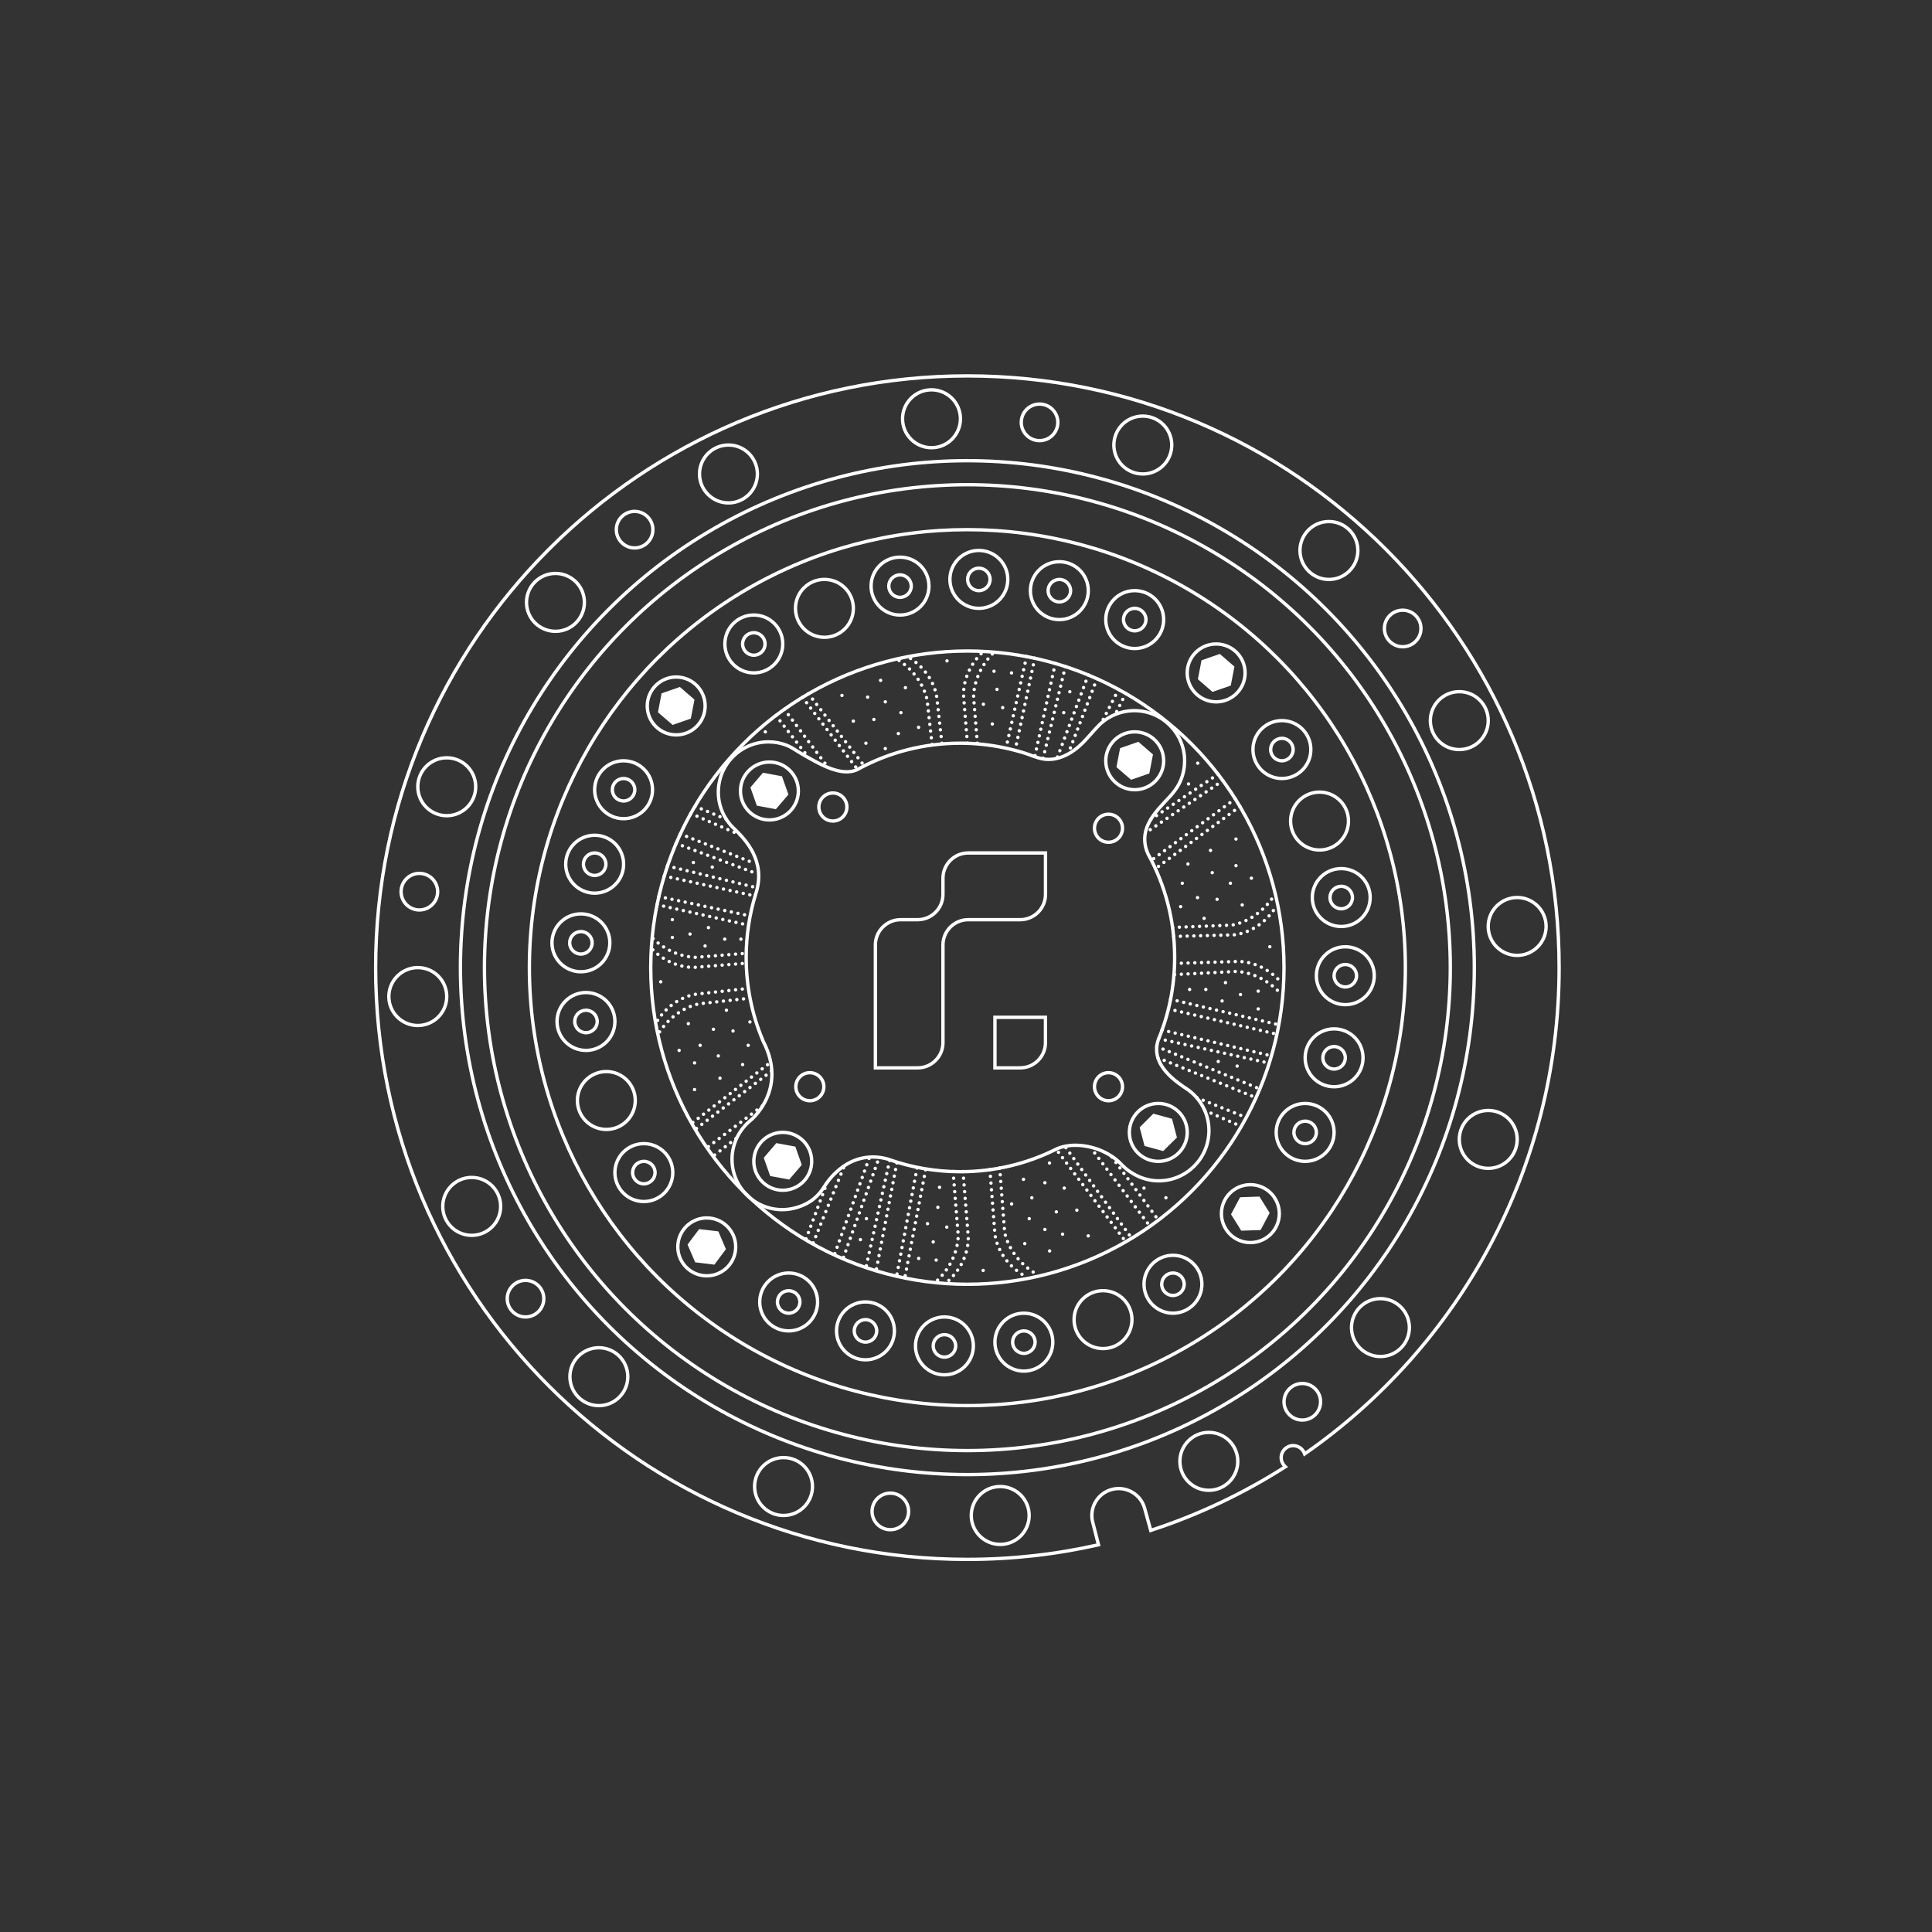 <?xml version="1.0" encoding="UTF-8"?>
<!-- Generator: Adobe Illustrator 24.0.1, SVG Export Plug-In . SVG Version: 6.00 Build 0)  -->
<svg xmlns="http://www.w3.org/2000/svg" xmlns:xlink="http://www.w3.org/1999/xlink" version="1.1" x="0px" y="0px" viewBox="0 0 576 576" style="enable-background:new 0 0 576 576;" xml:space="preserve">
<rect x="0" y="0" width="576" height="576" fill="#333333" stroke="none"/>
<style type="text/css">
	.st0{fill:none;stroke:#FFFFFF;stroke-width:1.005;stroke-miterlimit:10;}
	
		.st1{fill:none;stroke:#FFFFFF;stroke-width:1.005;stroke-linecap:round;stroke-linejoin:round;stroke-miterlimit:10;stroke-dasharray:0.01,2;}
	.st2{fill:#FFFFFF;}
</style>
<g id="Housing">
	<g>
		<circle class="st0" cx="288.41" cy="288.49" r="130.58"></circle>
		<circle class="st0" cx="288.41" cy="288.49" r="94.4"></circle>
		<circle class="st0" cx="288.41" cy="288.49" r="143.98"></circle>
		<circle class="st0" cx="288.41" cy="288.49" r="151.14"></circle>
		<path class="st0" d="M218.76,246.93c3.55,3.42,9.48,9.66,6.73,18.99l-0.21,0.68c-1.83,5.95-2.82,12.27-2.82,18.83    c0,8.68,1.73,16.95,4.86,24.49l0.21,0.51c7.63,14.68-3.95,23.76-3.95,23.76l-0.42,0.37c-3.02,2.74-4.92,6.7-4.92,11.1    c0,8.27,6.71,14.98,14.98,14.98c2.57,0,5.16-0.69,7.42-1.91c2.24-1.21,3.8-2.88,5.14-5c1.64-2.61,3.91-4.93,6.53-6.54    c3.82-2.35,8.33-2.84,12.62-1.54l0.36,0.13c6.59,2.3,13.67,3.55,21.04,3.55c10.25,0,19.93-2.41,28.52-6.7l0.34-0.17    c4.14-1.74,9.37-1.06,13.37,0.69c1.43,0.63,2.79,1.43,4.03,2.39c1.06,0.82,1.91,1.86,2.92,2.73c0.91,0.79,1.97,1.47,3.03,2.04    c2.13,1.13,4.53,1.74,6.91,1.74c8.27,0,14.98-6.71,14.98-14.98c0-4.88-2.34-9.22-5.95-11.96l-0.17-0.13    c-3.43-2.31-11.58-7.42-8.97-15.02l0.11-0.26c3.07-7.48,4.76-15.66,4.76-24.24c0-11.09-2.83-21.52-7.8-30.61l-0.12-0.22    c-1.14-2.43-1.34-5.11-0.47-7.66c0.77-2.26,2.21-4.22,3.75-6.02c2.1-2.43,4.61-4.54,6.06-7.46c1.02-2.06,1.55-4.35,1.55-6.64    c0-8.27-6.71-14.98-14.98-14.98c-4.07,0-8.02,1.69-10.83,4.63c-0.38,0.4-0.75,0.8-1.12,1.21c-1.87,2.08-3.62,4.22-5.92,5.9    c-2.72,1.99-5.99,3.24-9.4,2.65c-1.92-0.33-3.76-1.22-5.63-1.79c-2.06-0.63-4.15-1.17-6.25-1.6c-4.18-0.85-8.45-1.3-12.72-1.3    c-10.95,0-21.25,2.75-30.25,7.6l-0.42,0.23c-2.41,1.19-5.21,0.7-7.65-0.14c-2.42-0.84-4.69-2.07-6.91-3.33    c-1.08-0.61-2.17-1.21-3.22-1.87c-1.09-0.69-2.16-1.41-3.36-1.87c-1.71-0.66-3.55-1.01-5.38-1.01c-8.27,0-14.98,6.71-14.98,14.98    c0,4.11,1.65,7.83,4.33,10.53L218.76,246.93z"></path>
		<path class="st0" d="M388.96,433.47c45.85-31.86,75.87-84.92,75.87-144.98c0-97.44-78.99-176.42-176.42-176.42    s-176.42,78.99-176.42,176.42s78.99,176.42,176.42,176.42c13.43,0,26.52-1.5,39.09-4.35l-1.68-6.57c-1.2-4.26,1.27-8.69,5.53-9.89    s8.69,1.27,9.89,5.53l1.84,6.64c14.27-4.65,27.73-11.06,40.14-18.98l-0.2-0.19c-0.65-0.65-1.05-1.54-1.05-2.53    c0-1.98,1.6-3.58,3.58-3.58c1.52,0,2.82,0.95,3.34,2.29L388.96,433.47z"></path>
		<circle class="st0" cx="277.71" cy="124.85" r="8.63"></circle>
		<circle class="st0" cx="217.18" cy="141.31" r="8.63"></circle>
		<circle class="st0" cx="165.6" cy="179.59" r="8.63"></circle>
		<circle class="st0" cx="133.19" cy="234.56" r="8.63"></circle>
		<circle class="st0" cx="124.56" cy="297.11" r="8.63"></circle>
		<circle class="st0" cx="178.54" cy="410.44" r="8.63"></circle>
		<circle class="st0" cx="298.2" cy="451.82" r="8.63"></circle>
		<circle class="st0" cx="360.4" cy="435.68" r="8.63"></circle>
		<circle class="st0" cx="411.56" cy="395.8" r="8.63"></circle>
		<circle class="st0" cx="443.7" cy="339.7" r="8.63"></circle>
		<circle class="st0" cx="452.32" cy="276.21" r="8.63"></circle>
		<circle class="st0" cx="435.07" cy="214.84" r="8.63"></circle>
		<circle class="st0" cx="233.6" cy="443.19" r="8.63"></circle>
		<circle class="st0" cx="140.63" cy="359.67" r="8.63"></circle>
		<circle class="st0" cx="340.71" cy="132.68" r="8.63"></circle>
		<circle class="st0" cx="309.93" cy="125.92" r="5.45"></circle>
		<circle class="st0" cx="418.19" cy="187.37" r="5.45"></circle>
		<circle class="st0" cx="189.2" cy="157.91" r="5.45"></circle>
		<circle class="st0" cx="125.03" cy="265.84" r="5.45"></circle>
		<circle class="st0" cx="156.68" cy="387.18" r="5.45"></circle>
		<circle class="st0" cx="388.26" cy="417.92" r="5.45"></circle>
		<circle class="st0" cx="265.44" cy="450.61" r="5.45"></circle>
		<circle class="st0" cx="396.2" cy="164.12" r="8.63"></circle>
	</g>
</g>
<g id="Quibits">
	<g>
		<g>
			<circle class="st0" cx="291.83" cy="172.74" r="8.63"></circle>
			<circle class="st0" cx="291.83" cy="172.74" r="3.35"></circle>
		</g>
		<g>
			<circle class="st0" cx="268.33" cy="174.74" r="8.63"></circle>
			<circle class="st0" cx="268.33" cy="174.74" r="3.35"></circle>
		</g>
		<g>
			<circle class="st0" cx="315.83" cy="176.1" r="8.63"></circle>
			<circle class="st0" cx="315.83" cy="176.1" r="3.35"></circle>
		</g>
		<g>
			<circle class="st0" cx="338.3" cy="184.72" r="8.63"></circle>
			<circle class="st0" cx="338.3" cy="184.72" r="3.35"></circle>
		</g>
		<g>
			<circle class="st0" cx="382.18" cy="223.47" r="8.63"></circle>
			<circle class="st0" cx="382.18" cy="223.47" r="3.35"></circle>
		</g>
		<g>
			<circle class="st0" cx="399.87" cy="267.59" r="8.63"></circle>
			<circle class="st0" cx="399.87" cy="267.59" r="3.35"></circle>
		</g>
		<g>
			<circle class="st0" cx="401.09" cy="290.9" r="8.63"></circle>
			<circle class="st0" cx="401.09" cy="290.9" r="3.35"></circle>
		</g>
		<g>
			<circle class="st0" cx="397.74" cy="315.37" r="8.63"></circle>
			<circle class="st0" cx="397.74" cy="315.37" r="3.35"></circle>
		</g>
		<g>
			<circle class="st0" cx="389.11" cy="337.61" r="8.63"></circle>
			<circle class="st0" cx="389.11" cy="337.61" r="3.35"></circle>
		</g>
		<g>
			<circle class="st0" cx="349.7" cy="382.88" r="8.63"></circle>
			<circle class="st0" cx="349.7" cy="382.88" r="3.35"></circle>
		</g>
		<g>
			<circle class="st0" cx="305.25" cy="400.14" r="8.63"></circle>
			<circle class="st0" cx="305.25" cy="400.14" r="3.35"></circle>
		</g>
		<g>
			<circle class="st0" cx="281.57" cy="401.26" r="8.63"></circle>
			<circle class="st0" cx="281.57" cy="401.26" r="3.35"></circle>
		</g>
		<g>
			<circle class="st0" cx="258.03" cy="396.78" r="8.63"></circle>
			<circle class="st0" cx="258.03" cy="396.78" r="3.35"></circle>
		</g>
		<g>
			<circle class="st0" cx="235.13" cy="388.16" r="8.63"></circle>
			<circle class="st0" cx="235.13" cy="388.16" r="3.35"></circle>
		</g>
		<g>
			<circle class="st0" cx="191.95" cy="349.59" r="8.63"></circle>
			<circle class="st0" cx="191.95" cy="349.59" r="3.35"></circle>
		</g>
		<g>
			<circle class="st0" cx="174.7" cy="304.54" r="8.63"></circle>
			<circle class="st0" cx="174.7" cy="304.54" r="3.35"></circle>
		</g>
		<g>
			<circle class="st0" cx="173.19" cy="281.09" r="8.63"></circle>
			<circle class="st0" cx="173.19" cy="281.09" r="3.35"></circle>
		</g>
		<g>
			<circle class="st0" cx="177.29" cy="257.65" r="8.63"></circle>
			<circle class="st0" cx="177.29" cy="257.65" r="3.35"></circle>
		</g>
		<g>
			<circle class="st0" cx="185.91" cy="235.45" r="8.63"></circle>
			<circle class="st0" cx="185.91" cy="235.45" r="3.35"></circle>
		</g>
		<g>
			<circle class="st0" cx="224.74" cy="191.99" r="8.63"></circle>
			<circle class="st0" cx="224.74" cy="191.99" r="3.35"></circle>
		</g>
		<circle class="st0" cx="180.77" cy="328.1" r="8.63"></circle>
		<circle class="st0" cx="328.85" cy="393.43" r="8.63"></circle>
		<circle class="st0" cx="393.4" cy="244.79" r="8.63"></circle>
		<circle class="st0" cx="245.79" cy="181.37" r="8.63"></circle>
	</g>
</g>
<g id="Circuits">
	<g>
		<line class="st1" x1="356.84" y1="327.28" x2="371.57" y2="333.18"></line>
		<line class="st1" x1="359.21" y1="331.07" x2="370.09" y2="335.84"></line>
		<g>
			<path class="st1" d="M288.41,221.58l-1.11-13.84c0,0-0.87-7.2,5.88-13.53"></path>
			<path class="st1" d="M291.37,221.58l-1.11-13.84c0,0-0.28-7.32,6.47-13.65"></path>
			<path class="st1" d="M280.81,221.58l-1.49-13.43c0,0-0.51-7.24-8.34-12.17"></path>
			<path class="st1" d="M277.88,221.95l-1.47-13.24c0,0-1.11-7.24-8.94-12.18"></path>
			<line class="st1" x1="306.06" y1="195.74" x2="299.93" y2="223.03"></line>
			<line class="st1" x1="308.5" y1="196.24" x2="302.65" y2="223.68"></line>
			<line class="st1" x1="314.63" y1="197.78" x2="308.5" y2="225.57"></line>
			<line class="st1" x1="317.64" y1="198.71" x2="310.94" y2="226.24"></line>
			<line class="st1" x1="241.02" y1="206.83" x2="257.66" y2="228.33"></line>
			<line class="st1" x1="239.24" y1="207.9" x2="255.66" y2="229.38"></line>
			<line class="st1" x1="233.82" y1="211.47" x2="246.92" y2="228.83"></line>
			<line class="st1" x1="231.31" y1="213.32" x2="241.11" y2="225.91"></line>
			<line class="st1" x1="324.46" y1="201.22" x2="315.13" y2="226.08"></line>
			<line class="st1" x1="327.05" y1="202.34" x2="318.44" y2="224.79"></line>
			<line class="st1" x1="333.49" y1="205.53" x2="328.39" y2="215.5"></line>
			<line class="st1" x1="335.62" y1="206.73" x2="332.51" y2="212.97"></line>
		</g>
		<g>
			<path class="st1" d="M221.31,287.26l-13.84,1.11c0,0-7.2,0.87-13.53-5.88"></path>
			<path class="st1" d="M221.31,284.3l-13.84,1.11c0,0-7.32,0.28-13.65-6.47"></path>
			<path class="st1" d="M221.31,294.87l-13.43,1.49c0,0-7.24,0.51-12.17,8.34"></path>
			<path class="st1" d="M221.68,297.8l-13.24,1.47c0,0-7.24,1.11-12.18,8.94"></path>
			<line class="st1" x1="195.88" y1="269.71" x2="222.76" y2="275.75"></line>
			<line class="st1" x1="196.41" y1="267.27" x2="223.41" y2="273.03"></line>
			<line class="st1" x1="198.03" y1="261.16" x2="225.3" y2="267.17"></line>
			<line class="st1" x1="198.99" y1="258.17" x2="225.97" y2="264.74"></line>
			<line class="st1" x1="206.56" y1="334.65" x2="229.79" y2="316.68"></line>
			<line class="st1" x1="207.63" y1="336.44" x2="230.11" y2="319.25"></line>
			<line class="st1" x1="211.2" y1="341.85" x2="228.56" y2="328.76"></line>
			<line class="st1" x1="213.05" y1="344.36" x2="219.71" y2="339.18"></line>
			<line class="st1" x1="201.56" y1="251.45" x2="225.81" y2="260.54"></line>
			<line class="st1" x1="202.82" y1="248.63" x2="224.52" y2="257.23"></line>
			<line class="st1" x1="205.94" y1="242.53" x2="220.76" y2="248.96"></line>
			<line class="st1" x1="207.23" y1="240.37" x2="216.57" y2="244.29"></line>
		</g>
		<g>
			<path class="st1" d="M349.91,279.19l17.86-0.47c0,0,7.25-0.3,12.41-7.99"></path>
			<path class="st1" d="M349.6,276.51l17.7-0.71c0,0,7.27-0.9,12.43-8.59"></path>
			<path class="st1" d="M350.19,287.23l18.46-0.57c0,0,7.22-0.66,13.36,6.27"></path>
			<path class="st1" d="M350.19,290.56l18.38-0.94c0,0,7.33-0.07,13.46,6.86"></path>
			<line class="st1" x1="369.68" y1="240.44" x2="344.49" y2="258.96"></line>
			<line class="st1" x1="368.28" y1="238.15" x2="343.29" y2="256.47"></line>
			<line class="st1" x1="364.58" y1="232.72" x2="341.46" y2="248.35"></line>
			<line class="st1" x1="363.14" y1="230.81" x2="343.07" y2="244.31"></line>
		</g>
		<g>
			<path class="st1" d="M287.11,349.26l1.53,19.07c0,0,0.87,7.2-5.88,13.53"></path>
			<path class="st1" d="M284.15,349.26l1.53,19.07c0,0,0.28,7.32-6.47,13.65"></path>
			<path class="st1" d="M295.13,348.7l1.49,19.22c0,0,0.51,7.24,8.34,12.17"></path>
			<path class="st1" d="M298.05,348.23l1.47,19.13c0,0,1.11,7.24,8.94,12.18"></path>
			<line class="st1" x1="269.88" y1="380.34" x2="276.01" y2="348.47"></line>
			<line class="st1" x1="267.43" y1="379.84" x2="273.47" y2="347.89"></line>
			<line class="st1" x1="261.31" y1="378.29" x2="267.43" y2="346.46"></line>
			<line class="st1" x1="258.29" y1="377.37" x2="265.29" y2="345.75"></line>
			<line class="st1" x1="334.91" y1="369.25" x2="314.86" y2="342.6"></line>
			<line class="st1" x1="336.7" y1="368.18" x2="317.45" y2="341.73"></line>
			<line class="st1" x1="342.11" y1="364.61" x2="325.32" y2="342.35"></line>
			<line class="st1" x1="344.62" y1="362.76" x2="331.18" y2="344.52"></line>
			<line class="st1" x1="251.48" y1="374.86" x2="262.12" y2="345.04"></line>
			<line class="st1" x1="248.89" y1="373.74" x2="259.25" y2="344.95"></line>
			<line class="st1" x1="242.44" y1="370.54" x2="251.73" y2="347.55"></line>
			<line class="st1" x1="240.31" y1="369.35" x2="246.6" y2="352.52"></line>
		</g>
		<line class="st1" x1="348.99" y1="297.92" x2="381.27" y2="305.53"></line>
		<line class="st1" x1="348.35" y1="300.8" x2="380.72" y2="308.34"></line>
		<line class="st1" x1="346.45" y1="307.07" x2="379.09" y2="314.81"></line>
		<line class="st1" x1="345.45" y1="309.67" x2="378.43" y2="316.97"></line>
		<line class="st1" x1="344.88" y1="312.01" x2="375.62" y2="324.67"></line>
		<line class="st1" x1="345.23" y1="315.37" x2="374.49" y2="327.28"></line>
	</g>
</g>
<g id="Vent_Holes">
	<g>
		<g>
			<circle class="st2" cx="206.73" cy="257.15" r="0.5"></circle>
			<g>
				<circle class="st2" cx="200.45" cy="274.18" r="0.5"></circle>
				<circle class="st2" cx="200.45" cy="279.49" r="0.5"></circle>
				<circle class="st2" cx="205.72" cy="278.48" r="0.5"></circle>
				<g>
					<circle class="st2" cx="196.99" cy="292.71" r="0.5"></circle>
					<circle class="st2" cx="205.22" cy="305.19" r="0.5"></circle>
					<circle class="st2" cx="202.47" cy="313.16" r="0.5"></circle>
					<circle class="st2" cx="207.07" cy="316.89" r="0.5"></circle>
					<circle class="st2" cx="208.74" cy="311.65" r="0.5"></circle>
					<circle class="st2" cx="212.7" cy="306.87" r="0.5"></circle>
					<circle class="st2" cx="216.57" cy="301.18" r="0.5"></circle>
					<circle class="st2" cx="218.54" cy="307.37" r="0.5"></circle>
					<circle class="st2" cx="223.58" cy="304.68" r="0.5"></circle>
					<circle class="st2" cx="223.07" cy="311.65" r="0.5"></circle>
					<circle class="st2" cx="214.16" cy="314.81" r="0.5"></circle>
					<circle class="st2" cx="214.66" cy="321.45" r="0.5"></circle>
					<circle class="st2" cx="221.4" cy="317.39" r="0.5"></circle>
					<circle class="st2" cx="207.07" cy="324.84" r="0.5"></circle>
				</g>
				<circle class="st2" cx="211.21" cy="276.56" r="0.5"></circle>
				<circle class="st2" cx="210.21" cy="282.02" r="0.5"></circle>
				<circle class="st2" cx="216.07" cy="279.99" r="0.5"></circle>
				<circle class="st2" cx="220.89" cy="279.99" r="0.5"></circle>
			</g>
			<circle class="st2" cx="212.35" cy="258.52" r="0.5"></circle>
		</g>
		<g>
			<circle class="st2" cx="368.84" cy="317.84" r="0.5"></circle>
			<g>
				<circle class="st2" cx="375.12" cy="300.8" r="0.5"></circle>
				<circle class="st2" cx="375.12" cy="295.5" r="0.5"></circle>
				<circle class="st2" cx="369.84" cy="296.51" r="0.5"></circle>
				<g>
					<circle class="st2" cx="378.58" cy="282.27" r="0.5"></circle>
					<circle class="st2" cx="370.35" cy="269.8" r="0.5"></circle>
					<circle class="st2" cx="373.09" cy="261.82" r="0.5"></circle>
					<circle class="st2" cx="368.49" cy="258.09" r="0.5"></circle>
					<circle class="st2" cx="366.83" cy="263.33" r="0.5"></circle>
					<circle class="st2" cx="362.86" cy="268.12" r="0.5"></circle>
					<circle class="st2" cx="358.99" cy="273.8" r="0.5"></circle>
					<circle class="st2" cx="357.02" cy="267.61" r="0.5"></circle>
					<circle class="st2" cx="351.99" cy="270.3" r="0.5"></circle>
					<circle class="st2" cx="352.49" cy="263.33" r="0.5"></circle>
					<circle class="st2" cx="361.41" cy="260.18" r="0.5"></circle>
					<circle class="st2" cx="360.9" cy="253.54" r="0.5"></circle>
					<circle class="st2" cx="354.17" cy="257.59" r="0.5"></circle>
					<circle class="st2" cx="368.49" cy="250.15" r="0.5"></circle>
					<circle class="st2" cx="357.09" cy="227.53" r="0.5"></circle>
					<circle class="st2" cx="354.34" cy="233.72" r="0.5"></circle>
				</g>
				<circle class="st2" cx="364.35" cy="298.42" r="0.5"></circle>
				<circle class="st2" cx="365.36" cy="292.96" r="0.5"></circle>
				<circle class="st2" cx="359.5" cy="295" r="0.5"></circle>
				<circle class="st2" cx="354.67" cy="295" r="0.5"></circle>
			</g>
			<circle class="st2" cx="363.21" cy="316.47" r="0.5"></circle>
		</g>
		<g>
			<circle class="st2" cx="296.35" cy="200.12" r="0.5"></circle>
			<circle class="st2" cx="282.34" cy="197.04" r="0.5"></circle>
			<circle class="st2" cx="297.24" cy="205.53" r="0.5"></circle>
			<circle class="st2" cx="293.19" cy="209.96" r="0.5"></circle>
			<circle class="st2" cx="268.6" cy="212.47" r="0.5"></circle>
			<circle class="st2" cx="267.83" cy="218.7" r="0.5"></circle>
			<circle class="st2" cx="273.86" cy="216.85" r="0.5"></circle>
			<circle class="st2" cx="269.94" cy="205.03" r="0.5"></circle>
			<circle class="st2" cx="262.54" cy="202.84" r="0.5"></circle>
			<circle class="st2" cx="263.94" cy="209.24" r="0.5"></circle>
			<circle class="st2" cx="258.67" cy="207.84" r="0.5"></circle>
			<circle class="st2" cx="260.54" cy="214.5" r="0.5"></circle>
			<circle class="st2" cx="254.41" cy="215" r="0.5"></circle>
			<circle class="st2" cx="228.17" cy="218.19" r="0.5"></circle>
			<circle class="st2" cx="251.02" cy="207.33" r="0.5"></circle>
			<circle class="st2" cx="258.16" cy="221.58" r="0.5"></circle>
			<circle class="st2" cx="263.94" cy="223.18" r="0.5"></circle>
			<circle class="st2" cx="298.94" cy="210.97" r="0.5"></circle>
			<circle class="st2" cx="301.57" cy="200.62" r="0.5"></circle>
			<circle class="st2" cx="318.95" cy="206.23" r="0.5"></circle>
			<circle class="st2" cx="317.14" cy="212.47" r="0.5"></circle>
			<circle class="st2" cx="295.85" cy="215.85" r="0.5"></circle>
		</g>
		<g>
			<circle class="st2" cx="279.11" cy="375.68" r="0.5"></circle>
			<circle class="st2" cx="293.12" cy="378.76" r="0.5"></circle>
			<circle class="st2" cx="278.22" cy="370.26" r="0.5"></circle>
			<circle class="st2" cx="282.27" cy="365.84" r="0.5"></circle>
			<circle class="st2" cx="306.86" cy="363.33" r="0.5"></circle>
			<circle class="st2" cx="307.63" cy="357.1" r="0.5"></circle>
			<circle class="st2" cx="301.6" cy="358.94" r="0.5"></circle>
			<circle class="st2" cx="305.52" cy="370.77" r="0.5"></circle>
			<circle class="st2" cx="312.93" cy="372.96" r="0.5"></circle>
			<circle class="st2" cx="311.52" cy="366.55" r="0.5"></circle>
			<circle class="st2" cx="316.79" cy="367.96" r="0.5"></circle>
			<circle class="st2" cx="314.93" cy="361.3" r="0.5"></circle>
			<circle class="st2" cx="321.05" cy="360.8" r="0.5"></circle>
			<circle class="st2" cx="324.44" cy="368.46" r="0.5"></circle>
			<circle class="st2" cx="341.07" cy="354.21" r="0.5"></circle>
			<circle class="st2" cx="347.6" cy="357.1" r="0.5"></circle>
			<circle class="st2" cx="317.3" cy="354.21" r="0.5"></circle>
			<circle class="st2" cx="311.52" cy="352.62" r="0.5"></circle>
			<circle class="st2" cx="312.89" cy="346.74" r="0.5"></circle>
			<circle class="st2" cx="305.14" cy="351.61" r="0.5"></circle>
			<circle class="st2" cx="276.52" cy="364.83" r="0.5"></circle>
			<circle class="st2" cx="273.89" cy="375.18" r="0.5"></circle>
			<circle class="st2" cx="256.52" cy="369.57" r="0.5"></circle>
			<circle class="st2" cx="258.32" cy="363.33" r="0.5"></circle>
			<circle class="st2" cx="279.61" cy="359.95" r="0.5"></circle>
			<circle class="st2" cx="280.11" cy="353.98" r="0.5"></circle>
		</g>
	</g>
</g>
<g id="Screw_Circles">
	<g>
		<circle class="st0" cx="201.6" cy="210.47" r="8.63"></circle>
		<circle class="st0" cx="362.58" cy="200.62" r="8.63"></circle>
		<g>
			<circle class="st0" cx="338.3" cy="226.82" r="8.63"></circle>
			<circle class="st0" cx="345.33" cy="337.61" r="8.63"></circle>
			<circle class="st0" cx="233.37" cy="346.23" r="8.63"></circle>
			<circle class="st0" cx="229.39" cy="235.82" r="8.63"></circle>
			<circle class="st0" cx="372.78" cy="361.83" r="8.63"></circle>
			<circle class="st0" cx="210.71" cy="371.74" r="8.63"></circle>
			<g>
				<circle class="st0" cx="330.48" cy="323.99" r="4.18"></circle>
				<circle class="st0" cx="241.44" cy="323.99" r="4.18"></circle>
				<circle class="st0" cx="330.48" cy="246.93" r="4.18"></circle>
				<circle class="st0" cx="248.31" cy="240.6" r="4.18"></circle>
			</g>
		</g>
	</g>
</g>
<g id="Screw_Hex_Top">
	<polygon class="st2" points="205.96,214.24 207.05,208.58 202.69,204.81 197.24,206.7 196.16,212.36 200.52,216.13  "></polygon>
	<polygon class="st2" points="366.94,204.39 368.03,198.73 363.67,194.96 358.22,196.85 357.13,202.51 361.49,206.28  "></polygon>
	<polygon class="st2" points="342.66,230.59 343.75,224.93 339.39,221.16 333.94,223.05 332.85,228.71 337.21,232.48  "></polygon>
	<polygon class="st2" points="350.89,339.13 349.42,333.55 343.86,332.03 339.77,336.09 341.23,341.66 346.79,343.18  "></polygon>
	<polygon class="st2" points="235.29,351.67 239.04,347.29 237.12,341.85 231.45,340.8 227.7,345.18 229.62,350.62  "></polygon>
	<polygon class="st2" points="231.31,241.26 235.06,236.87 233.14,231.44 227.47,230.38 223.72,234.76 225.64,240.2  "></polygon>
	<polygon class="st2" points="375.83,366.72 378.54,361.62 375.48,356.74 369.72,356.94 367.01,362.03 370.07,366.92  "></polygon>
	<polygon class="st2" points="216.43,372.42 214.16,367.12 208.44,366.44 204.98,371.05 207.26,376.35 212.98,377.04  "></polygon>
</g>
<g id="Logo">
	<g>
		<g>
			<g>
				<path class="st0" d="M288.67,254.3c-4.16,0-7.54,3.37-7.54,7.54v4.81l0,0l0,0c0,4.16-3.38,7.54-7.54,7.54l0,0l0,0h-5.07      c-4.16,0-7.54,3.38-7.54,7.54v36.64h12.61c4.16,0,7.54-3.37,7.54-7.54v-29.1v0c0-4.16,3.37-7.54,7.54-7.54l0,0l0,0h15.49      c4.16,0,7.54-3.38,7.54-7.54V254.3H288.67z"></path>
			</g>
		</g>
		<path class="st0" d="M311.69,303.3v7.54c0,4.16-3.37,7.53-7.53,7.53h-7.53V303.3H311.69z"></path>
	</g>
</g>
</svg>

